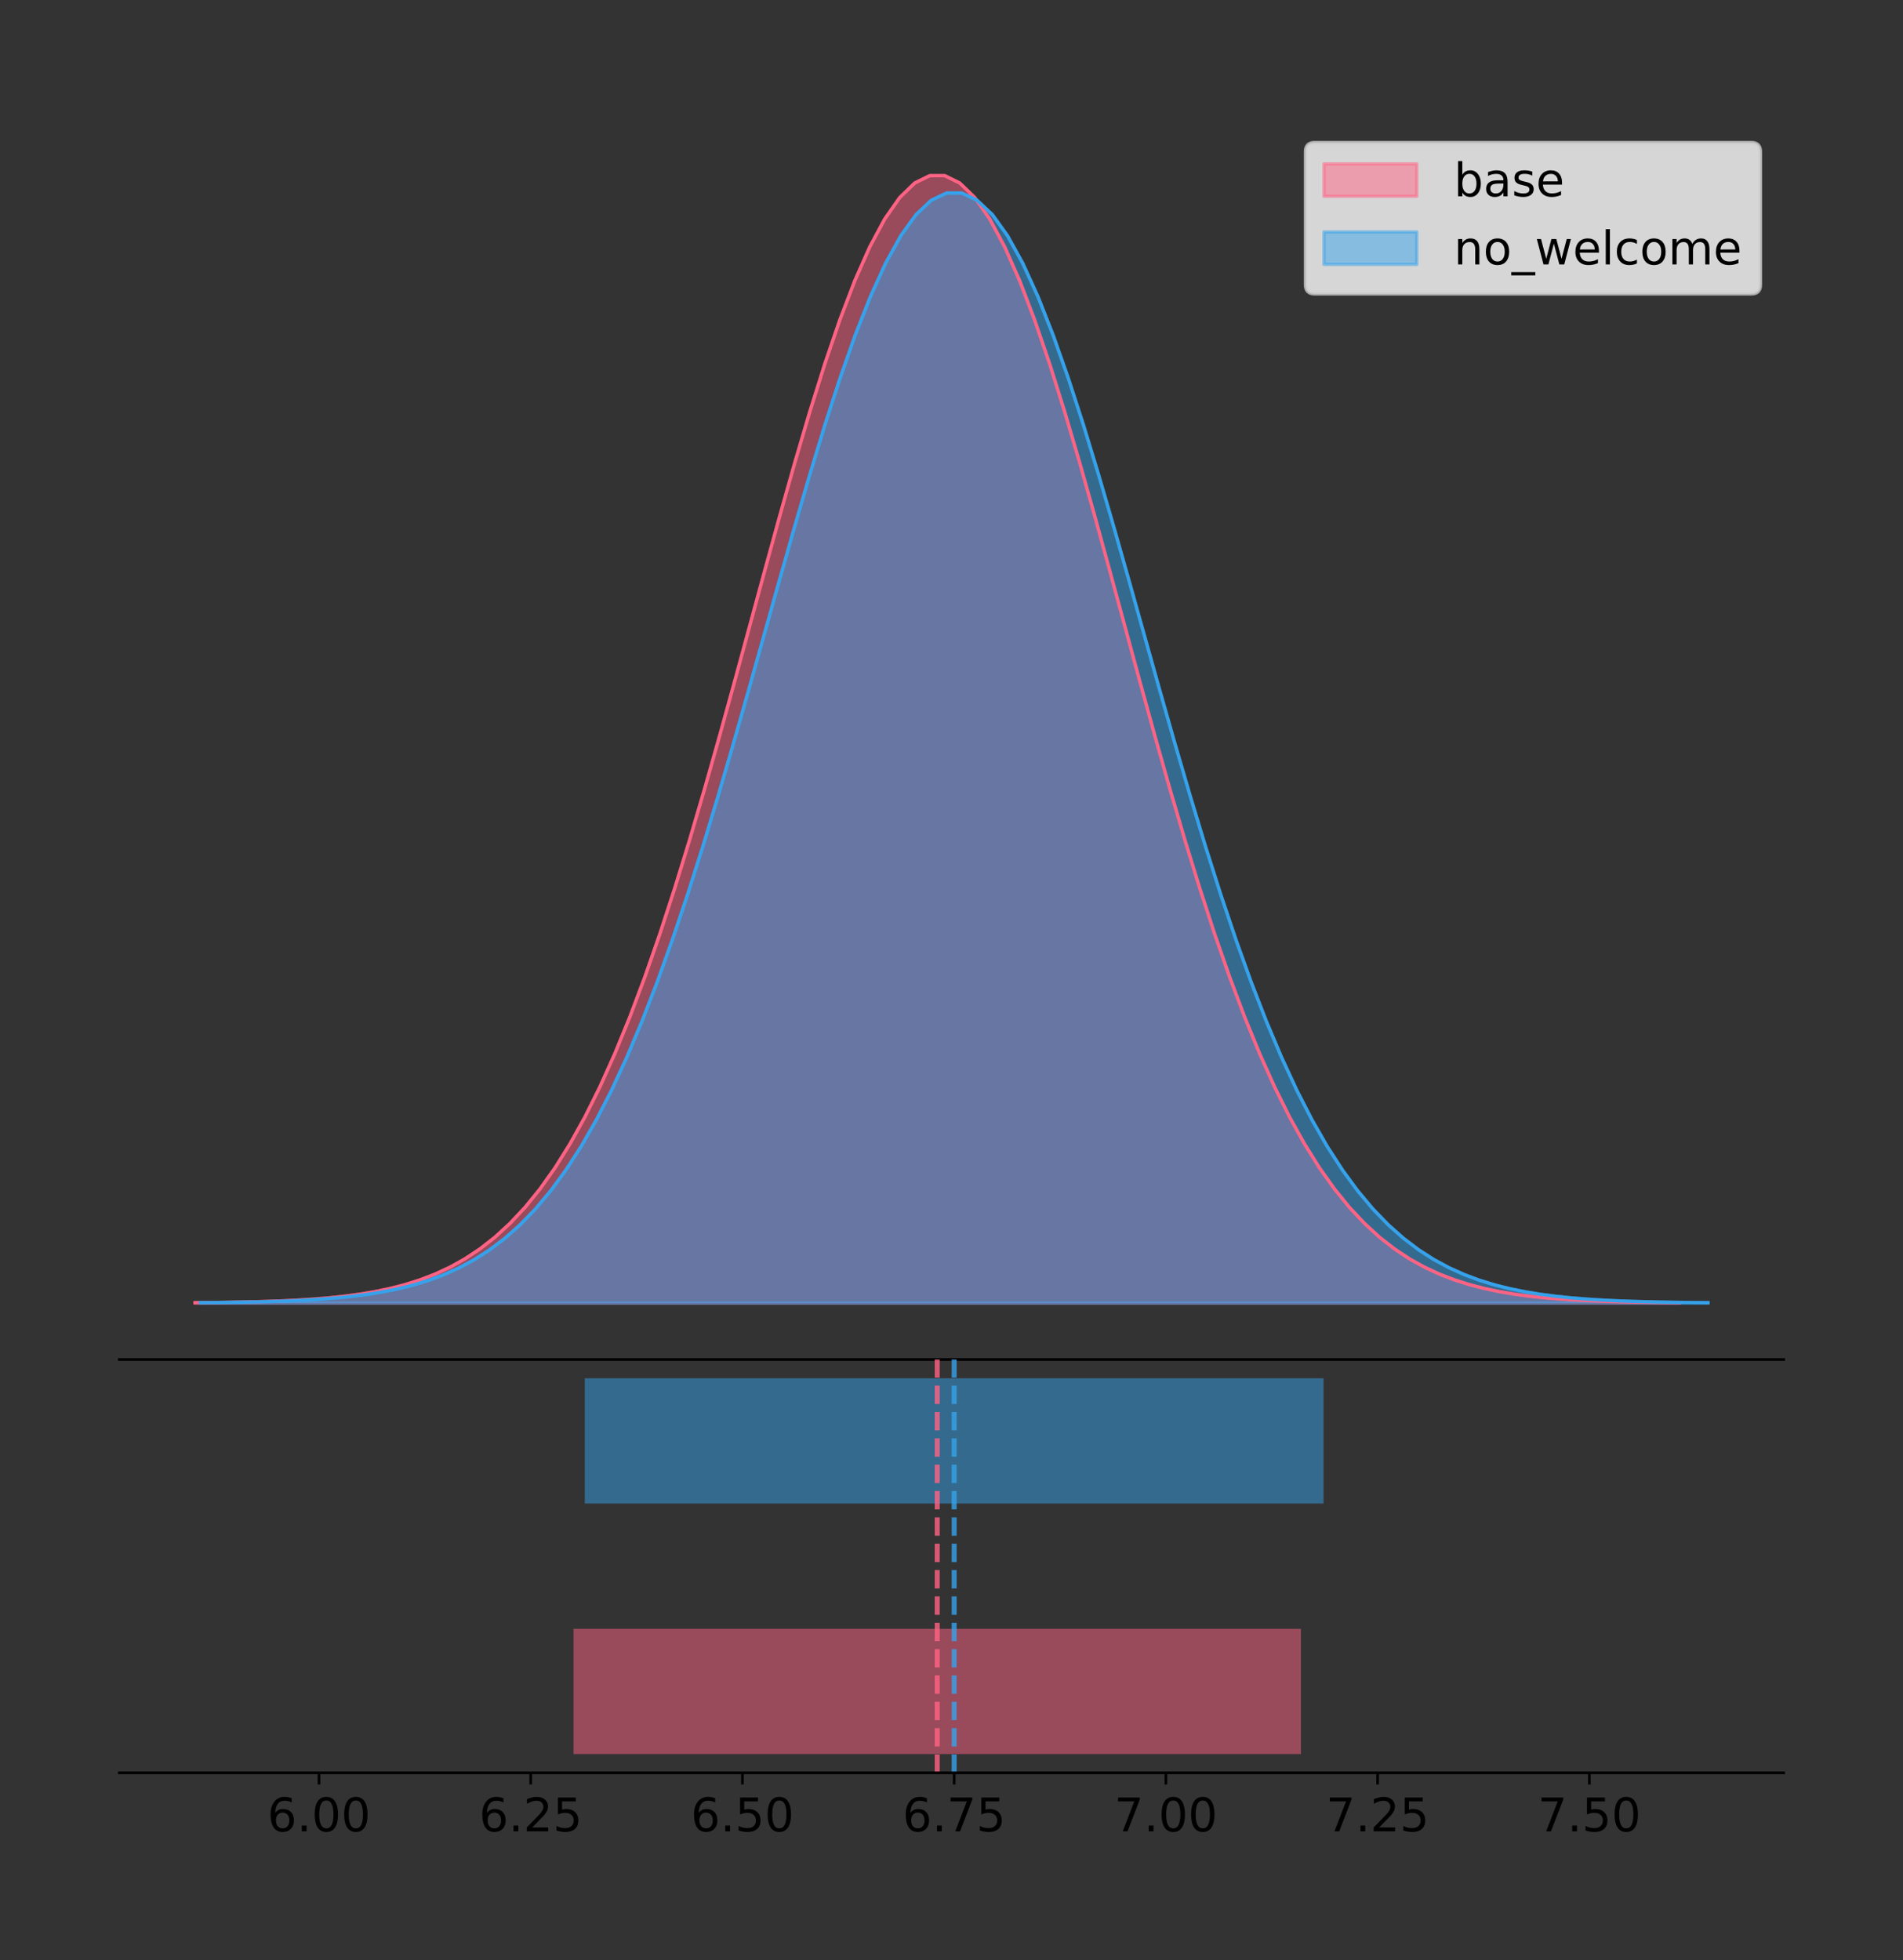 <?xml version="1.0" encoding="utf-8" standalone="no"?>
<!DOCTYPE svg PUBLIC "-//W3C//DTD SVG 1.1//EN"
  "http://www.w3.org/Graphics/SVG/1.1/DTD/svg11.dtd">
<!-- Created with matplotlib (https://matplotlib.org/) -->
<svg height="591.509pt" version="1.1" viewBox="0 0 574.2 591.509" width="574.2pt" xmlns="http://www.w3.org/2000/svg" xmlns:xlink="http://www.w3.org/1999/xlink">
 <rect x="0" y="0" width="574.2" height="591.509" fill="#333333" stroke="none"/>
 <defs>
  <style type="text/css">
*{stroke-linecap:butt;stroke-linejoin:round;}
  </style>
 </defs>
 <g id="figure_1">
  <g id="patch_1">
   <path d="M 0 591.509 
L 574.2 591.509 
L 574.2 0 
L 0 0 
z
" style="fill:none;"/>
  </g>
  <g id="axes_1">
   <g id="patch_2">
    <path d="M 36 410.22 
L 538.2 410.22 
L 538.2 36 
L 36 36 
z
" style="fill:none;"/>
   </g>
   <g id="PolyCollection_1">
    <defs>
     <path d="M 58.827 -198.299 
L 58.827 -198.414 
L 63.352 -198.457 
L 67.876 -198.515 
L 72.401 -198.592 
L 76.926 -198.694 
L 81.45 -198.829 
L 85.975 -199.006 
L 90.499 -199.235 
L 95.024 -199.53 
L 99.549 -199.907 
L 104.073 -200.387 
L 108.598 -200.993 
L 113.122 -201.751 
L 117.647 -202.695 
L 122.172 -203.86 
L 126.696 -205.288 
L 131.221 -207.025 
L 135.745 -209.123 
L 140.27 -211.638 
L 144.794 -214.631 
L 149.319 -218.165 
L 153.844 -222.307 
L 158.368 -227.124 
L 162.893 -232.681 
L 167.417 -239.043 
L 171.942 -246.268 
L 176.467 -254.407 
L 180.991 -263.499 
L 185.516 -273.572 
L 190.04 -284.635 
L 194.565 -296.68 
L 199.09 -309.675 
L 203.614 -323.567 
L 208.139 -338.274 
L 212.663 -353.69 
L 217.188 -369.68 
L 221.712 -386.086 
L 226.237 -402.724 
L 230.762 -419.387 
L 235.286 -435.851 
L 239.811 -451.881 
L 244.335 -467.231 
L 248.86 -481.653 
L 253.385 -494.905 
L 257.909 -506.757 
L 262.434 -516.994 
L 266.958 -525.428 
L 271.483 -531.9 
L 276.008 -536.285 
L 280.532 -538.499 
L 285.057 -538.499 
L 289.581 -536.285 
L 294.106 -531.9 
L 298.631 -525.428 
L 303.155 -516.994 
L 307.68 -506.757 
L 312.204 -494.905 
L 316.729 -481.653 
L 321.253 -467.231 
L 325.778 -451.881 
L 330.303 -435.851 
L 334.827 -419.387 
L 339.352 -402.724 
L 343.876 -386.086 
L 348.401 -369.68 
L 352.926 -353.69 
L 357.45 -338.274 
L 361.975 -323.567 
L 366.499 -309.675 
L 371.024 -296.68 
L 375.549 -284.635 
L 380.073 -273.572 
L 384.598 -263.499 
L 389.122 -254.407 
L 393.647 -246.268 
L 398.171 -239.043 
L 402.696 -232.681 
L 407.221 -227.124 
L 411.745 -222.307 
L 416.27 -218.165 
L 420.794 -214.631 
L 425.319 -211.638 
L 429.844 -209.123 
L 434.368 -207.025 
L 438.893 -205.288 
L 443.417 -203.86 
L 447.942 -202.695 
L 452.467 -201.751 
L 456.991 -200.993 
L 461.516 -200.387 
L 466.04 -199.907 
L 470.565 -199.53 
L 475.09 -199.235 
L 479.614 -199.006 
L 484.139 -198.829 
L 488.663 -198.694 
L 493.188 -198.592 
L 497.712 -198.515 
L 502.237 -198.457 
L 506.762 -198.414 
L 506.762 -198.299 
L 506.762 -198.299 
L 502.237 -198.299 
L 497.712 -198.299 
L 493.188 -198.299 
L 488.663 -198.299 
L 484.139 -198.299 
L 479.614 -198.299 
L 475.09 -198.299 
L 470.565 -198.299 
L 466.04 -198.299 
L 461.516 -198.299 
L 456.991 -198.299 
L 452.467 -198.299 
L 447.942 -198.299 
L 443.417 -198.299 
L 438.893 -198.299 
L 434.368 -198.299 
L 429.844 -198.299 
L 425.319 -198.299 
L 420.794 -198.299 
L 416.27 -198.299 
L 411.745 -198.299 
L 407.221 -198.299 
L 402.696 -198.299 
L 398.171 -198.299 
L 393.647 -198.299 
L 389.122 -198.299 
L 384.598 -198.299 
L 380.073 -198.299 
L 375.549 -198.299 
L 371.024 -198.299 
L 366.499 -198.299 
L 361.975 -198.299 
L 357.45 -198.299 
L 352.926 -198.299 
L 348.401 -198.299 
L 343.876 -198.299 
L 339.352 -198.299 
L 334.827 -198.299 
L 330.303 -198.299 
L 325.778 -198.299 
L 321.253 -198.299 
L 316.729 -198.299 
L 312.204 -198.299 
L 307.68 -198.299 
L 303.155 -198.299 
L 298.631 -198.299 
L 294.106 -198.299 
L 289.581 -198.299 
L 285.057 -198.299 
L 280.532 -198.299 
L 276.008 -198.299 
L 271.483 -198.299 
L 266.958 -198.299 
L 262.434 -198.299 
L 257.909 -198.299 
L 253.385 -198.299 
L 248.86 -198.299 
L 244.335 -198.299 
L 239.811 -198.299 
L 235.286 -198.299 
L 230.762 -198.299 
L 226.237 -198.299 
L 221.712 -198.299 
L 217.188 -198.299 
L 212.663 -198.299 
L 208.139 -198.299 
L 203.614 -198.299 
L 199.09 -198.299 
L 194.565 -198.299 
L 190.04 -198.299 
L 185.516 -198.299 
L 180.991 -198.299 
L 176.467 -198.299 
L 171.942 -198.299 
L 167.417 -198.299 
L 162.893 -198.299 
L 158.368 -198.299 
L 153.844 -198.299 
L 149.319 -198.299 
L 144.794 -198.299 
L 140.27 -198.299 
L 135.745 -198.299 
L 131.221 -198.299 
L 126.696 -198.299 
L 122.172 -198.299 
L 117.647 -198.299 
L 113.122 -198.299 
L 108.598 -198.299 
L 104.073 -198.299 
L 99.549 -198.299 
L 95.024 -198.299 
L 90.499 -198.299 
L 85.975 -198.299 
L 81.45 -198.299 
L 76.926 -198.299 
L 72.401 -198.299 
L 67.876 -198.299 
L 63.352 -198.299 
L 58.827 -198.299 
z
" id="m919ff0a2b2" style="stroke:#ff6384;stroke-opacity:0.5;"/>
    </defs>
    <g clip-path="url(#p6a43343553)">
     <use style="fill:#ff6384;fill-opacity:0.5;stroke:#ff6384;stroke-opacity:0.5;" x="0" xlink:href="#m919ff0a2b2" y="591.509"/>
    </g>
   </g>
   <g id="PolyCollection_2">
    <defs>
     <path d="M 60.438 -198.299 
L 60.438 -198.412 
L 65.033 -198.454 
L 69.629 -198.511 
L 74.224 -198.587 
L 78.819 -198.688 
L 83.415 -198.821 
L 88.01 -198.995 
L 92.605 -199.22 
L 97.2 -199.511 
L 101.796 -199.883 
L 106.391 -200.355 
L 110.986 -200.951 
L 115.582 -201.698 
L 120.177 -202.627 
L 124.772 -203.774 
L 129.368 -205.18 
L 133.963 -206.89 
L 138.558 -208.956 
L 143.153 -211.433 
L 147.749 -214.38 
L 152.344 -217.86 
L 156.939 -221.938 
L 161.535 -226.68 
L 166.13 -232.152 
L 170.725 -238.416 
L 175.321 -245.53 
L 179.916 -253.543 
L 184.511 -262.496 
L 189.106 -272.414 
L 193.702 -283.307 
L 198.297 -295.166 
L 202.892 -307.962 
L 207.488 -321.639 
L 212.083 -336.12 
L 216.678 -351.299 
L 221.274 -367.043 
L 225.869 -383.197 
L 230.464 -399.578 
L 235.059 -415.985 
L 239.655 -432.196 
L 244.25 -447.979 
L 248.845 -463.092 
L 253.441 -477.293 
L 258.036 -490.341 
L 262.631 -502.011 
L 267.227 -512.09 
L 271.822 -520.394 
L 276.417 -526.766 
L 281.012 -531.084 
L 285.608 -533.265 
L 290.203 -533.265 
L 294.798 -531.084 
L 299.394 -526.766 
L 303.989 -520.394 
L 308.584 -512.09 
L 313.18 -502.011 
L 317.775 -490.341 
L 322.37 -477.293 
L 326.965 -463.092 
L 331.561 -447.979 
L 336.156 -432.196 
L 340.751 -415.985 
L 345.347 -399.578 
L 349.942 -383.197 
L 354.537 -367.043 
L 359.133 -351.299 
L 363.728 -336.12 
L 368.323 -321.639 
L 372.918 -307.962 
L 377.514 -295.166 
L 382.109 -283.307 
L 386.704 -272.414 
L 391.3 -262.496 
L 395.895 -253.543 
L 400.49 -245.53 
L 405.086 -238.416 
L 409.681 -232.152 
L 414.276 -226.68 
L 418.871 -221.938 
L 423.467 -217.86 
L 428.062 -214.38 
L 432.657 -211.433 
L 437.253 -208.956 
L 441.848 -206.89 
L 446.443 -205.18 
L 451.039 -203.774 
L 455.634 -202.627 
L 460.229 -201.698 
L 464.824 -200.951 
L 469.42 -200.355 
L 474.015 -199.883 
L 478.61 -199.511 
L 483.206 -199.22 
L 487.801 -198.995 
L 492.396 -198.821 
L 496.992 -198.688 
L 501.587 -198.587 
L 506.182 -198.511 
L 510.777 -198.454 
L 515.373 -198.412 
L 515.373 -198.299 
L 515.373 -198.299 
L 510.777 -198.299 
L 506.182 -198.299 
L 501.587 -198.299 
L 496.992 -198.299 
L 492.396 -198.299 
L 487.801 -198.299 
L 483.206 -198.299 
L 478.61 -198.299 
L 474.015 -198.299 
L 469.42 -198.299 
L 464.824 -198.299 
L 460.229 -198.299 
L 455.634 -198.299 
L 451.039 -198.299 
L 446.443 -198.299 
L 441.848 -198.299 
L 437.253 -198.299 
L 432.657 -198.299 
L 428.062 -198.299 
L 423.467 -198.299 
L 418.871 -198.299 
L 414.276 -198.299 
L 409.681 -198.299 
L 405.086 -198.299 
L 400.49 -198.299 
L 395.895 -198.299 
L 391.3 -198.299 
L 386.704 -198.299 
L 382.109 -198.299 
L 377.514 -198.299 
L 372.918 -198.299 
L 368.323 -198.299 
L 363.728 -198.299 
L 359.133 -198.299 
L 354.537 -198.299 
L 349.942 -198.299 
L 345.347 -198.299 
L 340.751 -198.299 
L 336.156 -198.299 
L 331.561 -198.299 
L 326.965 -198.299 
L 322.37 -198.299 
L 317.775 -198.299 
L 313.18 -198.299 
L 308.584 -198.299 
L 303.989 -198.299 
L 299.394 -198.299 
L 294.798 -198.299 
L 290.203 -198.299 
L 285.608 -198.299 
L 281.012 -198.299 
L 276.417 -198.299 
L 271.822 -198.299 
L 267.227 -198.299 
L 262.631 -198.299 
L 258.036 -198.299 
L 253.441 -198.299 
L 248.845 -198.299 
L 244.25 -198.299 
L 239.655 -198.299 
L 235.059 -198.299 
L 230.464 -198.299 
L 225.869 -198.299 
L 221.274 -198.299 
L 216.678 -198.299 
L 212.083 -198.299 
L 207.488 -198.299 
L 202.892 -198.299 
L 198.297 -198.299 
L 193.702 -198.299 
L 189.106 -198.299 
L 184.511 -198.299 
L 179.916 -198.299 
L 175.321 -198.299 
L 170.725 -198.299 
L 166.13 -198.299 
L 161.535 -198.299 
L 156.939 -198.299 
L 152.344 -198.299 
L 147.749 -198.299 
L 143.153 -198.299 
L 138.558 -198.299 
L 133.963 -198.299 
L 129.368 -198.299 
L 124.772 -198.299 
L 120.177 -198.299 
L 115.582 -198.299 
L 110.986 -198.299 
L 106.391 -198.299 
L 101.796 -198.299 
L 97.2 -198.299 
L 92.605 -198.299 
L 88.01 -198.299 
L 83.415 -198.299 
L 78.819 -198.299 
L 74.224 -198.299 
L 69.629 -198.299 
L 65.033 -198.299 
L 60.438 -198.299 
z
" id="m5395402db7" style="stroke:#36a2eb;stroke-opacity:0.5;"/>
    </defs>
    <g clip-path="url(#p6a43343553)">
     <use style="fill:#36a2eb;fill-opacity:0.5;stroke:#36a2eb;stroke-opacity:0.5;" x="0" xlink:href="#m5395402db7" y="591.509"/>
    </g>
   </g>
   <g id="line2d_1">
    <path clip-path="url(#p6a43343553)" d="M 58.827 393.096 
L 63.352 393.053 
L 67.876 392.995 
L 72.401 392.918 
L 76.926 392.815 
L 81.45 392.68 
L 85.975 392.504 
L 90.499 392.275 
L 95.024 391.98 
L 99.549 391.602 
L 104.073 391.122 
L 108.598 390.516 
L 113.122 389.758 
L 117.647 388.814 
L 122.172 387.65 
L 126.696 386.222 
L 131.221 384.485 
L 135.745 382.386 
L 140.27 379.871 
L 144.794 376.878 
L 149.319 373.344 
L 153.844 369.202 
L 158.368 364.386 
L 162.893 358.828 
L 167.417 352.466 
L 171.942 345.241 
L 176.467 337.103 
L 180.991 328.01 
L 185.516 317.937 
L 190.04 306.874 
L 194.565 294.829 
L 199.09 281.834 
L 203.614 267.942 
L 208.139 253.235 
L 212.663 237.82 
L 217.188 221.829 
L 221.712 205.423 
L 226.237 188.786 
L 230.762 172.123 
L 235.286 155.658 
L 239.811 139.628 
L 244.335 124.279 
L 248.86 109.857 
L 253.385 96.604 
L 257.909 84.752 
L 262.434 74.515 
L 266.958 66.081 
L 271.483 59.61 
L 276.008 55.224 
L 280.532 53.01 
L 285.057 53.01 
L 289.581 55.224 
L 294.106 59.61 
L 298.631 66.081 
L 303.155 74.515 
L 307.68 84.752 
L 312.204 96.604 
L 316.729 109.857 
L 321.253 124.279 
L 325.778 139.628 
L 330.303 155.658 
L 334.827 172.123 
L 339.352 188.786 
L 343.876 205.423 
L 348.401 221.829 
L 352.926 237.82 
L 357.45 253.235 
L 361.975 267.942 
L 366.499 281.834 
L 371.024 294.829 
L 375.549 306.874 
L 380.073 317.937 
L 384.598 328.01 
L 389.122 337.103 
L 393.647 345.241 
L 398.171 352.466 
L 402.696 358.828 
L 407.221 364.386 
L 411.745 369.202 
L 416.27 373.344 
L 420.794 376.878 
L 425.319 379.871 
L 429.844 382.386 
L 434.368 384.485 
L 438.893 386.222 
L 443.417 387.65 
L 447.942 388.814 
L 452.467 389.758 
L 456.991 390.516 
L 461.516 391.122 
L 466.04 391.602 
L 470.565 391.98 
L 475.09 392.275 
L 479.614 392.504 
L 484.139 392.68 
L 488.663 392.815 
L 493.188 392.918 
L 497.712 392.995 
L 502.237 393.053 
L 506.762 393.096 
" style="fill:none;stroke:#ff6384;stroke-linecap:square;"/>
   </g>
   <g id="line2d_2">
    <path clip-path="url(#p6a43343553)" d="M 60.438 393.098 
L 65.033 393.055 
L 69.629 392.998 
L 74.224 392.922 
L 78.819 392.821 
L 83.415 392.688 
L 88.01 392.515 
L 92.605 392.289 
L 97.2 391.999 
L 101.796 391.627 
L 106.391 391.154 
L 110.986 390.558 
L 115.582 389.811 
L 120.177 388.882 
L 124.772 387.735 
L 129.368 386.329 
L 133.963 384.619 
L 138.558 382.553 
L 143.153 380.076 
L 147.749 377.13 
L 152.344 373.65 
L 156.939 369.572 
L 161.535 364.829 
L 166.13 359.357 
L 170.725 353.093 
L 175.321 345.979 
L 179.916 337.966 
L 184.511 329.013 
L 189.106 319.096 
L 193.702 308.203 
L 198.297 296.343 
L 202.892 283.548 
L 207.488 269.87 
L 212.083 255.389 
L 216.678 240.211 
L 221.274 224.466 
L 225.869 208.313 
L 230.464 191.931 
L 235.059 175.525 
L 239.655 159.313 
L 244.25 143.53 
L 248.845 128.417 
L 253.441 114.217 
L 258.036 101.168 
L 262.631 89.499 
L 267.227 79.419 
L 271.822 71.115 
L 276.417 64.743 
L 281.012 60.425 
L 285.608 58.245 
L 290.203 58.245 
L 294.798 60.425 
L 299.394 64.743 
L 303.989 71.115 
L 308.584 79.419 
L 313.18 89.499 
L 317.775 101.168 
L 322.37 114.217 
L 326.965 128.417 
L 331.561 143.53 
L 336.156 159.313 
L 340.751 175.525 
L 345.347 191.931 
L 349.942 208.313 
L 354.537 224.466 
L 359.133 240.211 
L 363.728 255.389 
L 368.323 269.87 
L 372.918 283.548 
L 377.514 296.343 
L 382.109 308.203 
L 386.704 319.096 
L 391.3 329.013 
L 395.895 337.966 
L 400.49 345.979 
L 405.086 353.093 
L 409.681 359.357 
L 414.276 364.829 
L 418.871 369.572 
L 423.467 373.65 
L 428.062 377.13 
L 432.657 380.076 
L 437.253 382.553 
L 441.848 384.619 
L 446.443 386.329 
L 451.039 387.735 
L 455.634 388.882 
L 460.229 389.811 
L 464.824 390.558 
L 469.42 391.154 
L 474.015 391.627 
L 478.61 391.999 
L 483.206 392.289 
L 487.801 392.515 
L 492.396 392.688 
L 496.992 392.821 
L 501.587 392.922 
L 506.182 392.998 
L 510.777 393.055 
L 515.373 393.098 
" style="fill:none;stroke:#36a2eb;stroke-linecap:square;"/>
   </g>
   <g id="patch_3">
    <path d="M 36 410.22 
L 538.2 410.22 
" style="fill:none;stroke:#000000;stroke-linecap:square;stroke-linejoin:miter;stroke-width:0.8;"/>
   </g>
   <g id="legend_1">
    <g id="patch_4">
     <path d="M 396.693 88.688 
L 528.4 88.688 
Q 531.2 88.688 531.2 85.888 
L 531.2 45.8 
Q 531.2 43 528.4 43 
L 396.693 43 
Q 393.893 43 393.893 45.8 
L 393.893 85.888 
Q 393.893 88.688 396.693 88.688 
z
" style="fill:#ffffff;opacity:0.8;stroke:#cccccc;stroke-linejoin:miter;"/>
    </g>
    <g id="patch_5">
     <path d="M 399.493 59.238 
L 427.493 59.238 
L 427.493 49.438 
L 399.493 49.438 
z
" style="fill:#ff6384;opacity:0.5;stroke:#ff6384;stroke-linejoin:miter;"/>
    </g>
    <g id="text_1">
     <!-- base -->
     <defs>
      <path d="M 48.688 27.297 
Q 48.688 37.203 44.609 42.844 
Q 40.531 48.484 33.406 48.484 
Q 26.266 48.484 22.188 42.844 
Q 18.109 37.203 18.109 27.297 
Q 18.109 17.391 22.188 11.75 
Q 26.266 6.109 33.406 6.109 
Q 40.531 6.109 44.609 11.75 
Q 48.688 17.391 48.688 27.297 
z
M 18.109 46.391 
Q 20.953 51.266 25.266 53.625 
Q 29.594 56 35.594 56 
Q 45.562 56 51.781 48.094 
Q 58.016 40.188 58.016 27.297 
Q 58.016 14.406 51.781 6.484 
Q 45.562 -1.422 35.594 -1.422 
Q 29.594 -1.422 25.266 0.953 
Q 20.953 3.328 18.109 8.203 
L 18.109 0 
L 9.078 0 
L 9.078 75.984 
L 18.109 75.984 
z
" id="DejaVuSans-98"/>
      <path d="M 34.281 27.484 
Q 23.391 27.484 19.188 25 
Q 14.984 22.516 14.984 16.5 
Q 14.984 11.719 18.141 8.906 
Q 21.297 6.109 26.703 6.109 
Q 34.188 6.109 38.703 11.406 
Q 43.219 16.703 43.219 25.484 
L 43.219 27.484 
z
M 52.203 31.203 
L 52.203 0 
L 43.219 0 
L 43.219 8.297 
Q 40.141 3.328 35.547 0.953 
Q 30.953 -1.422 24.312 -1.422 
Q 15.922 -1.422 10.953 3.297 
Q 6 8.016 6 15.922 
Q 6 25.141 12.172 29.828 
Q 18.359 34.516 30.609 34.516 
L 43.219 34.516 
L 43.219 35.406 
Q 43.219 41.609 39.141 45 
Q 35.062 48.391 27.688 48.391 
Q 23 48.391 18.547 47.266 
Q 14.109 46.141 10.016 43.891 
L 10.016 52.203 
Q 14.938 54.109 19.578 55.047 
Q 24.219 56 28.609 56 
Q 40.484 56 46.344 49.844 
Q 52.203 43.703 52.203 31.203 
z
" id="DejaVuSans-97"/>
      <path d="M 44.281 53.078 
L 44.281 44.578 
Q 40.484 46.531 36.375 47.5 
Q 32.281 48.484 27.875 48.484 
Q 21.188 48.484 17.844 46.438 
Q 14.5 44.391 14.5 40.281 
Q 14.5 37.156 16.891 35.375 
Q 19.281 33.594 26.516 31.984 
L 29.594 31.297 
Q 39.156 29.25 43.188 25.516 
Q 47.219 21.781 47.219 15.094 
Q 47.219 7.469 41.188 3.016 
Q 35.156 -1.422 24.609 -1.422 
Q 20.219 -1.422 15.453 -0.562 
Q 10.688 0.297 5.422 2 
L 5.422 11.281 
Q 10.406 8.688 15.234 7.391 
Q 20.062 6.109 24.812 6.109 
Q 31.156 6.109 34.562 8.281 
Q 37.984 10.453 37.984 14.406 
Q 37.984 18.062 35.516 20.016 
Q 33.062 21.969 24.703 23.781 
L 21.578 24.516 
Q 13.234 26.266 9.516 29.906 
Q 5.812 33.547 5.812 39.891 
Q 5.812 47.609 11.281 51.797 
Q 16.75 56 26.812 56 
Q 31.781 56 36.172 55.266 
Q 40.578 54.547 44.281 53.078 
z
" id="DejaVuSans-115"/>
      <path d="M 56.203 29.594 
L 56.203 25.203 
L 14.891 25.203 
Q 15.484 15.922 20.484 11.062 
Q 25.484 6.203 34.422 6.203 
Q 39.594 6.203 44.453 7.469 
Q 49.312 8.734 54.109 11.281 
L 54.109 2.781 
Q 49.266 0.734 44.188 -0.344 
Q 39.109 -1.422 33.891 -1.422 
Q 20.797 -1.422 13.156 6.188 
Q 5.516 13.812 5.516 26.812 
Q 5.516 40.234 12.766 48.109 
Q 20.016 56 32.328 56 
Q 43.359 56 49.781 48.891 
Q 56.203 41.797 56.203 29.594 
z
M 47.219 32.234 
Q 47.125 39.594 43.094 43.984 
Q 39.062 48.391 32.422 48.391 
Q 24.906 48.391 20.391 44.141 
Q 15.875 39.891 15.188 32.172 
z
" id="DejaVuSans-101"/>
     </defs>
     <g transform="translate(438.693 59.238)scale(0.14 -0.14)">
      <use xlink:href="#DejaVuSans-98"/>
      <use x="63.477" xlink:href="#DejaVuSans-97"/>
      <use x="124.756" xlink:href="#DejaVuSans-115"/>
      <use x="176.855" xlink:href="#DejaVuSans-101"/>
     </g>
    </g>
    <g id="patch_6">
     <path d="M 399.493 79.787 
L 427.493 79.787 
L 427.493 69.987 
L 399.493 69.987 
z
" style="fill:#36a2eb;opacity:0.5;stroke:#36a2eb;stroke-linejoin:miter;"/>
    </g>
    <g id="text_2">
     <!-- no_welcome -->
     <defs>
      <path d="M 54.891 33.016 
L 54.891 0 
L 45.906 0 
L 45.906 32.719 
Q 45.906 40.484 42.875 44.328 
Q 39.844 48.188 33.797 48.188 
Q 26.516 48.188 22.312 43.547 
Q 18.109 38.922 18.109 30.906 
L 18.109 0 
L 9.078 0 
L 9.078 54.688 
L 18.109 54.688 
L 18.109 46.188 
Q 21.344 51.125 25.703 53.562 
Q 30.078 56 35.797 56 
Q 45.219 56 50.047 50.172 
Q 54.891 44.344 54.891 33.016 
z
" id="DejaVuSans-110"/>
      <path d="M 30.609 48.391 
Q 23.391 48.391 19.188 42.75 
Q 14.984 37.109 14.984 27.297 
Q 14.984 17.484 19.156 11.844 
Q 23.344 6.203 30.609 6.203 
Q 37.797 6.203 41.984 11.859 
Q 46.188 17.531 46.188 27.297 
Q 46.188 37.016 41.984 42.703 
Q 37.797 48.391 30.609 48.391 
z
M 30.609 56 
Q 42.328 56 49.016 48.375 
Q 55.719 40.766 55.719 27.297 
Q 55.719 13.875 49.016 6.219 
Q 42.328 -1.422 30.609 -1.422 
Q 18.844 -1.422 12.172 6.219 
Q 5.516 13.875 5.516 27.297 
Q 5.516 40.766 12.172 48.375 
Q 18.844 56 30.609 56 
z
" id="DejaVuSans-111"/>
      <path d="M 50.984 -16.609 
L 50.984 -23.578 
L -0.984 -23.578 
L -0.984 -16.609 
z
" id="DejaVuSans-95"/>
      <path d="M 4.203 54.688 
L 13.188 54.688 
L 24.422 12.016 
L 35.594 54.688 
L 46.188 54.688 
L 57.422 12.016 
L 68.609 54.688 
L 77.594 54.688 
L 63.281 0 
L 52.688 0 
L 40.922 44.828 
L 29.109 0 
L 18.5 0 
z
" id="DejaVuSans-119"/>
      <path d="M 9.422 75.984 
L 18.406 75.984 
L 18.406 0 
L 9.422 0 
z
" id="DejaVuSans-108"/>
      <path d="M 48.781 52.594 
L 48.781 44.188 
Q 44.969 46.297 41.141 47.344 
Q 37.312 48.391 33.406 48.391 
Q 24.656 48.391 19.812 42.844 
Q 14.984 37.312 14.984 27.297 
Q 14.984 17.281 19.812 11.734 
Q 24.656 6.203 33.406 6.203 
Q 37.312 6.203 41.141 7.25 
Q 44.969 8.297 48.781 10.406 
L 48.781 2.094 
Q 45.016 0.344 40.984 -0.531 
Q 36.969 -1.422 32.422 -1.422 
Q 20.062 -1.422 12.781 6.344 
Q 5.516 14.109 5.516 27.297 
Q 5.516 40.672 12.859 48.328 
Q 20.219 56 33.016 56 
Q 37.156 56 41.109 55.141 
Q 45.062 54.297 48.781 52.594 
z
" id="DejaVuSans-99"/>
      <path d="M 52 44.188 
Q 55.375 50.25 60.062 53.125 
Q 64.75 56 71.094 56 
Q 79.641 56 84.281 50.016 
Q 88.922 44.047 88.922 33.016 
L 88.922 0 
L 79.891 0 
L 79.891 32.719 
Q 79.891 40.578 77.094 44.375 
Q 74.312 48.188 68.609 48.188 
Q 61.625 48.188 57.562 43.547 
Q 53.516 38.922 53.516 30.906 
L 53.516 0 
L 44.484 0 
L 44.484 32.719 
Q 44.484 40.625 41.703 44.406 
Q 38.922 48.188 33.109 48.188 
Q 26.219 48.188 22.156 43.531 
Q 18.109 38.875 18.109 30.906 
L 18.109 0 
L 9.078 0 
L 9.078 54.688 
L 18.109 54.688 
L 18.109 46.188 
Q 21.188 51.219 25.484 53.609 
Q 29.781 56 35.688 56 
Q 41.656 56 45.828 52.969 
Q 50 49.953 52 44.188 
z
" id="DejaVuSans-109"/>
     </defs>
     <g transform="translate(438.693 79.787)scale(0.14 -0.14)">
      <use xlink:href="#DejaVuSans-110"/>
      <use x="63.379" xlink:href="#DejaVuSans-111"/>
      <use x="124.561" xlink:href="#DejaVuSans-95"/>
      <use x="174.561" xlink:href="#DejaVuSans-119"/>
      <use x="256.348" xlink:href="#DejaVuSans-101"/>
      <use x="317.871" xlink:href="#DejaVuSans-108"/>
      <use x="345.654" xlink:href="#DejaVuSans-99"/>
      <use x="400.635" xlink:href="#DejaVuSans-111"/>
      <use x="461.816" xlink:href="#DejaVuSans-109"/>
      <use x="559.229" xlink:href="#DejaVuSans-101"/>
     </g>
    </g>
   </g>
  </g>
  <g id="axes_2">
   <g id="patch_7">
    <path d="M 36 534.96 
L 538.2 534.96 
L 538.2 410.22 
L 36 410.22 
z
" style="fill:none;"/>
   </g>
   <g id="patch_8">
    <path clip-path="url(#p0fd14dc295)" d="M 173.051 529.29 
L 392.538 529.29 
L 392.538 491.49 
L 173.051 491.49 
z
" style="fill:#ff6384;opacity:0.5;"/>
   </g>
   <g id="patch_9">
    <path clip-path="url(#p0fd14dc295)" d="M 176.446 453.69 
L 399.364 453.69 
L 399.364 415.89 
L 176.446 415.89 
z
" style="fill:#36a2eb;opacity:0.5;"/>
   </g>
   <g id="matplotlib.axis_1">
    <g id="xtick_1">
     <g id="line2d_3">
      <defs>
       <path d="M 0 0 
L 0 3.5 
" id="m00339df627" style="stroke:#000000;stroke-width:0.8;"/>
      </defs>
      <g>
       <use style="stroke:#000000;stroke-width:0.8;" x="96.246" xlink:href="#m00339df627" y="534.96"/>
      </g>
     </g>
     <g id="text_3">
      <!-- 6.00 -->
      <defs>
       <path d="M 33.016 40.375 
Q 26.375 40.375 22.484 35.828 
Q 18.609 31.297 18.609 23.391 
Q 18.609 15.531 22.484 10.953 
Q 26.375 6.391 33.016 6.391 
Q 39.656 6.391 43.531 10.953 
Q 47.406 15.531 47.406 23.391 
Q 47.406 31.297 43.531 35.828 
Q 39.656 40.375 33.016 40.375 
z
M 52.594 71.297 
L 52.594 62.312 
Q 48.875 64.062 45.094 64.984 
Q 41.312 65.922 37.594 65.922 
Q 27.828 65.922 22.672 59.328 
Q 17.531 52.734 16.797 39.406 
Q 19.672 43.656 24.016 45.922 
Q 28.375 48.188 33.594 48.188 
Q 44.578 48.188 50.953 41.516 
Q 57.328 34.859 57.328 23.391 
Q 57.328 12.156 50.688 5.359 
Q 44.047 -1.422 33.016 -1.422 
Q 20.359 -1.422 13.672 8.266 
Q 6.984 17.969 6.984 36.375 
Q 6.984 53.656 15.188 63.938 
Q 23.391 74.219 37.203 74.219 
Q 40.922 74.219 44.703 73.484 
Q 48.484 72.75 52.594 71.297 
z
" id="DejaVuSans-54"/>
       <path d="M 10.688 12.406 
L 21 12.406 
L 21 0 
L 10.688 0 
z
" id="DejaVuSans-46"/>
       <path d="M 31.781 66.406 
Q 24.172 66.406 20.328 58.906 
Q 16.5 51.422 16.5 36.375 
Q 16.5 21.391 20.328 13.891 
Q 24.172 6.391 31.781 6.391 
Q 39.453 6.391 43.281 13.891 
Q 47.125 21.391 47.125 36.375 
Q 47.125 51.422 43.281 58.906 
Q 39.453 66.406 31.781 66.406 
z
M 31.781 74.219 
Q 44.047 74.219 50.516 64.516 
Q 56.984 54.828 56.984 36.375 
Q 56.984 17.969 50.516 8.266 
Q 44.047 -1.422 31.781 -1.422 
Q 19.531 -1.422 13.062 8.266 
Q 6.594 17.969 6.594 36.375 
Q 6.594 54.828 13.062 64.516 
Q 19.531 74.219 31.781 74.219 
z
" id="DejaVuSans-48"/>
      </defs>
      <g transform="translate(80.66 552.598)scale(0.14 -0.14)">
       <use xlink:href="#DejaVuSans-54"/>
       <use x="63.623" xlink:href="#DejaVuSans-46"/>
       <use x="95.41" xlink:href="#DejaVuSans-48"/>
       <use x="159.033" xlink:href="#DejaVuSans-48"/>
      </g>
     </g>
    </g>
    <g id="xtick_2">
     <g id="line2d_4">
      <g>
       <use style="stroke:#000000;stroke-width:0.8;" x="160.132" xlink:href="#m00339df627" y="534.96"/>
      </g>
     </g>
     <g id="text_4">
      <!-- 6.25 -->
      <defs>
       <path d="M 19.188 8.297 
L 53.609 8.297 
L 53.609 0 
L 7.328 0 
L 7.328 8.297 
Q 12.938 14.109 22.625 23.891 
Q 32.328 33.688 34.812 36.531 
Q 39.547 41.844 41.422 45.531 
Q 43.312 49.219 43.312 52.781 
Q 43.312 58.594 39.234 62.25 
Q 35.156 65.922 28.609 65.922 
Q 23.969 65.922 18.812 64.312 
Q 13.672 62.703 7.812 59.422 
L 7.812 69.391 
Q 13.766 71.781 18.938 73 
Q 24.125 74.219 28.422 74.219 
Q 39.75 74.219 46.484 68.547 
Q 53.219 62.891 53.219 53.422 
Q 53.219 48.922 51.531 44.891 
Q 49.859 40.875 45.406 35.406 
Q 44.188 33.984 37.641 27.219 
Q 31.109 20.453 19.188 8.297 
z
" id="DejaVuSans-50"/>
       <path d="M 10.797 72.906 
L 49.516 72.906 
L 49.516 64.594 
L 19.828 64.594 
L 19.828 46.734 
Q 21.969 47.469 24.109 47.828 
Q 26.266 48.188 28.422 48.188 
Q 40.625 48.188 47.75 41.5 
Q 54.891 34.812 54.891 23.391 
Q 54.891 11.625 47.562 5.094 
Q 40.234 -1.422 26.906 -1.422 
Q 22.312 -1.422 17.547 -0.641 
Q 12.797 0.141 7.719 1.703 
L 7.719 11.625 
Q 12.109 9.234 16.797 8.062 
Q 21.484 6.891 26.703 6.891 
Q 35.156 6.891 40.078 11.328 
Q 45.016 15.766 45.016 23.391 
Q 45.016 31 40.078 35.438 
Q 35.156 39.891 26.703 39.891 
Q 22.75 39.891 18.812 39.016 
Q 14.891 38.141 10.797 36.281 
z
" id="DejaVuSans-53"/>
      </defs>
      <g transform="translate(144.546 552.598)scale(0.14 -0.14)">
       <use xlink:href="#DejaVuSans-54"/>
       <use x="63.623" xlink:href="#DejaVuSans-46"/>
       <use x="95.41" xlink:href="#DejaVuSans-50"/>
       <use x="159.033" xlink:href="#DejaVuSans-53"/>
      </g>
     </g>
    </g>
    <g id="xtick_3">
     <g id="line2d_5">
      <g>
       <use style="stroke:#000000;stroke-width:0.8;" x="224.019" xlink:href="#m00339df627" y="534.96"/>
      </g>
     </g>
     <g id="text_5">
      <!-- 6.50 -->
      <g transform="translate(208.433 552.598)scale(0.14 -0.14)">
       <use xlink:href="#DejaVuSans-54"/>
       <use x="63.623" xlink:href="#DejaVuSans-46"/>
       <use x="95.41" xlink:href="#DejaVuSans-53"/>
       <use x="159.033" xlink:href="#DejaVuSans-48"/>
      </g>
     </g>
    </g>
    <g id="xtick_4">
     <g id="line2d_6">
      <g>
       <use style="stroke:#000000;stroke-width:0.8;" x="287.905" xlink:href="#m00339df627" y="534.96"/>
      </g>
     </g>
     <g id="text_6">
      <!-- 6.75 -->
      <defs>
       <path d="M 8.203 72.906 
L 55.078 72.906 
L 55.078 68.703 
L 28.609 0 
L 18.312 0 
L 43.219 64.594 
L 8.203 64.594 
z
" id="DejaVuSans-55"/>
      </defs>
      <g transform="translate(272.319 552.598)scale(0.14 -0.14)">
       <use xlink:href="#DejaVuSans-54"/>
       <use x="63.623" xlink:href="#DejaVuSans-46"/>
       <use x="95.41" xlink:href="#DejaVuSans-55"/>
       <use x="159.033" xlink:href="#DejaVuSans-53"/>
      </g>
     </g>
    </g>
    <g id="xtick_5">
     <g id="line2d_7">
      <g>
       <use style="stroke:#000000;stroke-width:0.8;" x="351.792" xlink:href="#m00339df627" y="534.96"/>
      </g>
     </g>
     <g id="text_7">
      <!-- 7.00 -->
      <g transform="translate(336.206 552.598)scale(0.14 -0.14)">
       <use xlink:href="#DejaVuSans-55"/>
       <use x="63.623" xlink:href="#DejaVuSans-46"/>
       <use x="95.41" xlink:href="#DejaVuSans-48"/>
       <use x="159.033" xlink:href="#DejaVuSans-48"/>
      </g>
     </g>
    </g>
    <g id="xtick_6">
     <g id="line2d_8">
      <g>
       <use style="stroke:#000000;stroke-width:0.8;" x="415.679" xlink:href="#m00339df627" y="534.96"/>
      </g>
     </g>
     <g id="text_8">
      <!-- 7.25 -->
      <g transform="translate(400.093 552.598)scale(0.14 -0.14)">
       <use xlink:href="#DejaVuSans-55"/>
       <use x="63.623" xlink:href="#DejaVuSans-46"/>
       <use x="95.41" xlink:href="#DejaVuSans-50"/>
       <use x="159.033" xlink:href="#DejaVuSans-53"/>
      </g>
     </g>
    </g>
    <g id="xtick_7">
     <g id="line2d_9">
      <g>
       <use style="stroke:#000000;stroke-width:0.8;" x="479.565" xlink:href="#m00339df627" y="534.96"/>
      </g>
     </g>
     <g id="text_9">
      <!-- 7.50 -->
      <g transform="translate(463.979 552.598)scale(0.14 -0.14)">
       <use xlink:href="#DejaVuSans-55"/>
       <use x="63.623" xlink:href="#DejaVuSans-46"/>
       <use x="95.41" xlink:href="#DejaVuSans-53"/>
       <use x="159.033" xlink:href="#DejaVuSans-48"/>
      </g>
     </g>
    </g>
   </g>
   <g id="line2d_10">
    <path clip-path="url(#p0fd14dc295)" d="M 282.794 534.96 
L 282.794 410.22 
" style="fill:none;stroke:#ff6384;stroke-dasharray:5.55,2.4;stroke-dashoffset:0;stroke-opacity:0.8;stroke-width:1.5;"/>
   </g>
   <g id="line2d_11">
    <path clip-path="url(#p0fd14dc295)" d="M 287.905 534.96 
L 287.905 410.22 
" style="fill:none;stroke:#36a2eb;stroke-dasharray:5.55,2.4;stroke-dashoffset:0;stroke-opacity:0.8;stroke-width:1.5;"/>
   </g>
   <g id="patch_10">
    <path d="M 36 534.96 
L 538.2 534.96 
" style="fill:none;stroke:#000000;stroke-linecap:square;stroke-linejoin:miter;stroke-width:0.8;"/>
   </g>
  </g>
 </g>
 <defs>
  <clipPath id="p6a43343553">
   <rect height="374.22" width="502.2" x="36" y="36"/>
  </clipPath>
  <clipPath id="p0fd14dc295">
   <rect height="124.74" width="502.2" x="36" y="410.22"/>
  </clipPath>
 </defs>
</svg>
